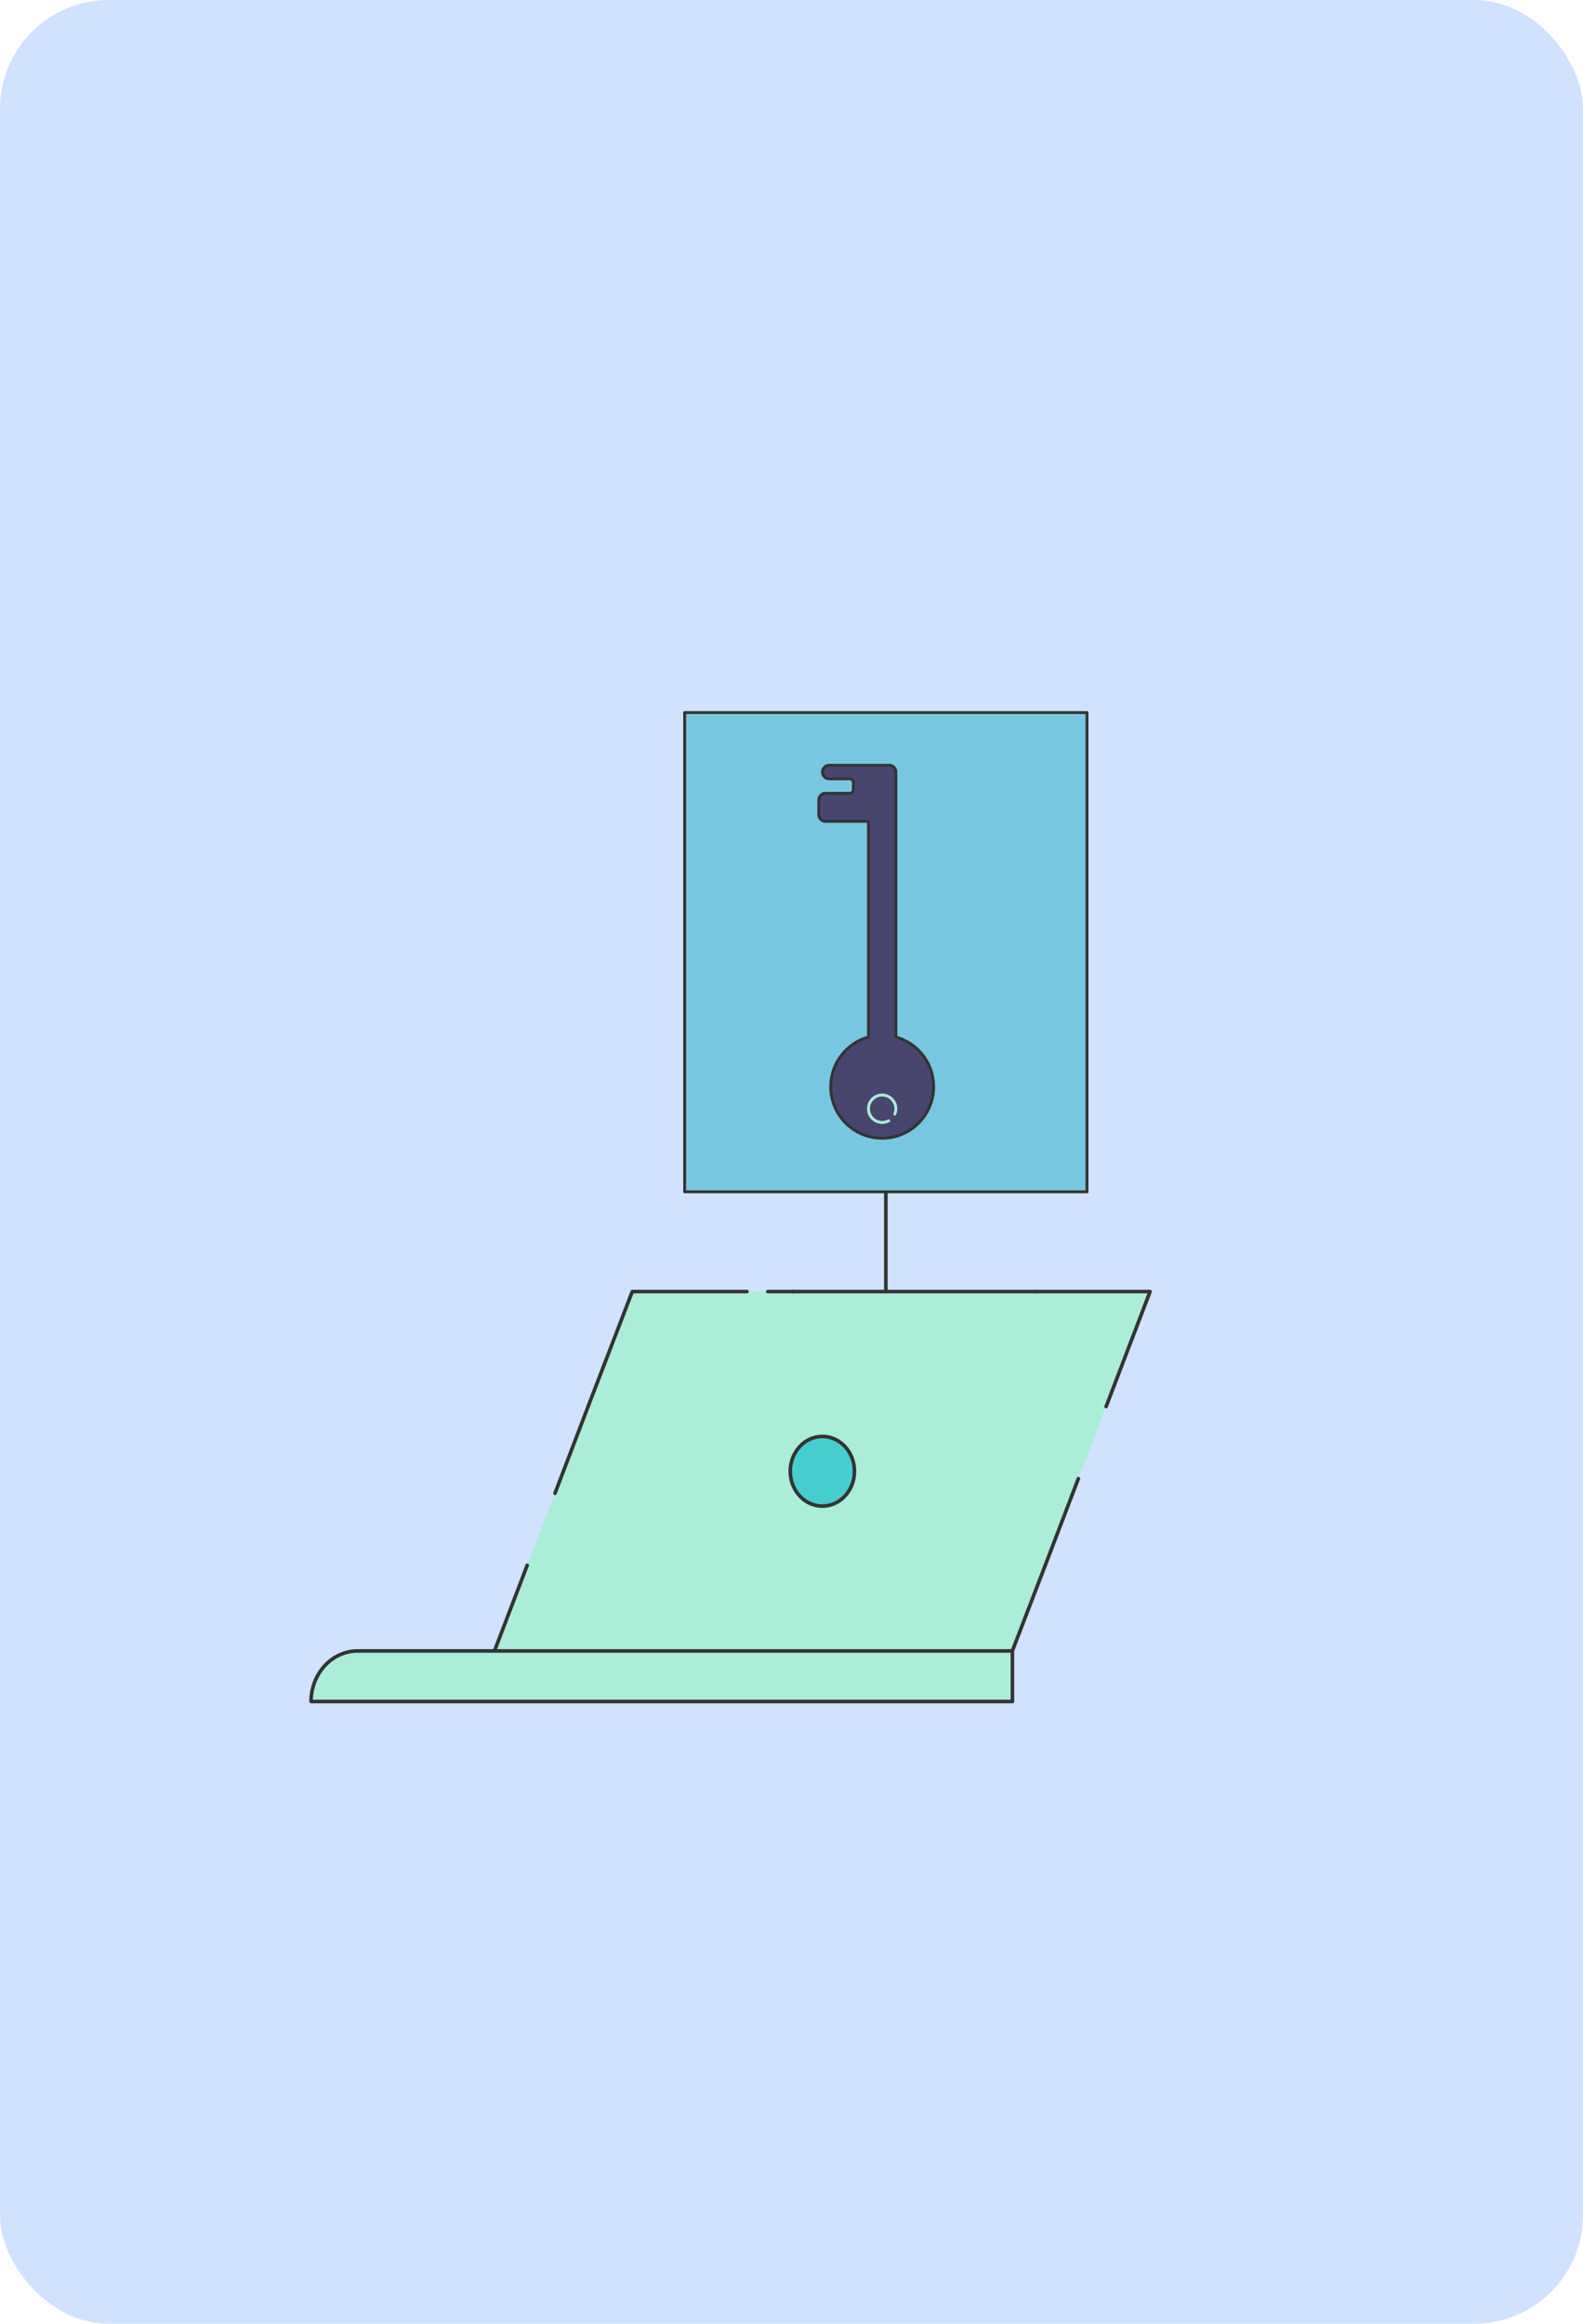 <svg width="349" height="512" viewBox="0 0 349 512" fill="none" xmlns="http://www.w3.org/2000/svg">
<rect width="349" height="512" rx="24" fill="#D0E2FF"/>
<rect width="346" height="300" transform="translate(1.5 106)" fill="#D0E2FF"/>
<path d="M195.3 262.588L195.3 288.988" stroke="#333333" stroke-width="0.792" stroke-linecap="round" stroke-linejoin="round"/>
<path d="M220.7 370.221H106.544L139.392 284.578H253.555L220.7 370.221Z" fill="#ABEDD8"/>
<path d="M230.447 344.887L220.703 370.222H195.412" stroke="#333333" stroke-width="0.792" stroke-linecap="round" stroke-linejoin="round"/>
<path d="M190.836 370.221H185.347" stroke="#333333" stroke-width="0.792" stroke-linecap="round" stroke-linejoin="round"/>
<path d="M185.347 370.221H131.838" stroke="#333333" stroke-width="0.792" stroke-linecap="round" stroke-linejoin="round"/>
<path d="M131.835 370.222H106.544L116.231 344.887" stroke="#333333" stroke-width="0.792" stroke-linecap="round" stroke-linejoin="round"/>
<path d="M122.358 329.019L129.65 309.914" stroke="#333333" stroke-width="0.792" stroke-linecap="round" stroke-linejoin="round"/>
<path d="M129.649 309.913L139.393 284.578H164.684" stroke="#333333" stroke-width="0.792" stroke-linecap="round" stroke-linejoin="round"/>
<path d="M169.268 284.578H174.752" stroke="#333333" stroke-width="0.792" stroke-linecap="round" stroke-linejoin="round"/>
<path d="M174.749 284.578H228.263" stroke="#333333" stroke-width="0.792" stroke-linecap="round" stroke-linejoin="round"/>
<path d="M228.264 284.578H253.556L243.863 309.913" stroke="#333333" stroke-width="0.792" stroke-linecap="round" stroke-linejoin="round"/>
<path d="M237.741 325.787L230.443 344.886" stroke="#333333" stroke-width="0.792" stroke-linecap="round" stroke-linejoin="round"/>
<path d="M181.301 331.845C185.217 331.845 188.384 328.406 188.384 324.168C188.384 319.929 185.217 316.49 181.301 316.49C177.395 316.49 174.223 319.929 174.223 324.168C174.223 328.406 177.395 331.845 181.301 331.845Z" fill="#46CDCF" stroke="#333333" stroke-width="0.792" stroke-linecap="round" stroke-linejoin="round"/>
<path d="M68.58 374.892H223.204V363.758H78.853C73.156 363.758 68.58 368.778 68.58 374.892Z" fill="#ABEDD8" stroke="#333333" stroke-width="0.792" stroke-linecap="round" stroke-linejoin="round"/>
<path d="M150.946 240.167V262.6H239.65V157H150.946V197.903V240.167Z" fill="#78C7E0" stroke="#333333" stroke-width="0.634" stroke-linecap="round" stroke-linejoin="round"/>
<path d="M197.51 170.109C197.51 169.276 196.85 168.615 196.019 168.615H182.823C181.99 168.615 181.33 169.276 181.33 170.109C181.33 170.94 181.99 171.603 182.823 171.603H187.302C187.782 171.603 188.135 171.956 188.135 172.433V173.957C188.135 174.434 187.782 174.788 187.302 174.788H182.007C181.174 174.788 180.514 175.45 180.514 176.281V179.469C180.514 180.3 181.174 180.963 182.007 180.963H191.476V228.477C186.686 229.818 183.145 234.205 183.145 239.44C183.145 245.724 188.212 250.788 194.493 250.788C200.745 250.788 205.841 245.677 205.841 239.44C205.841 234.222 202.3 229.818 197.51 228.477V170.109Z" fill="#48466D" stroke="#333333" stroke-width="0.634" stroke-linecap="round" stroke-linejoin="round"/>
<path d="M195.933 246.956C195.502 247.186 194.995 247.31 194.486 247.31C192.839 247.31 191.469 245.97 191.469 244.293C191.469 242.614 192.807 241.273 194.486 241.273C196.133 241.273 197.503 242.614 197.503 244.293C197.503 244.723 197.426 245.124 197.273 245.477" stroke="#ABEDD8" stroke-width="0.634" stroke-linecap="round" stroke-linejoin="round"/>
</svg>
